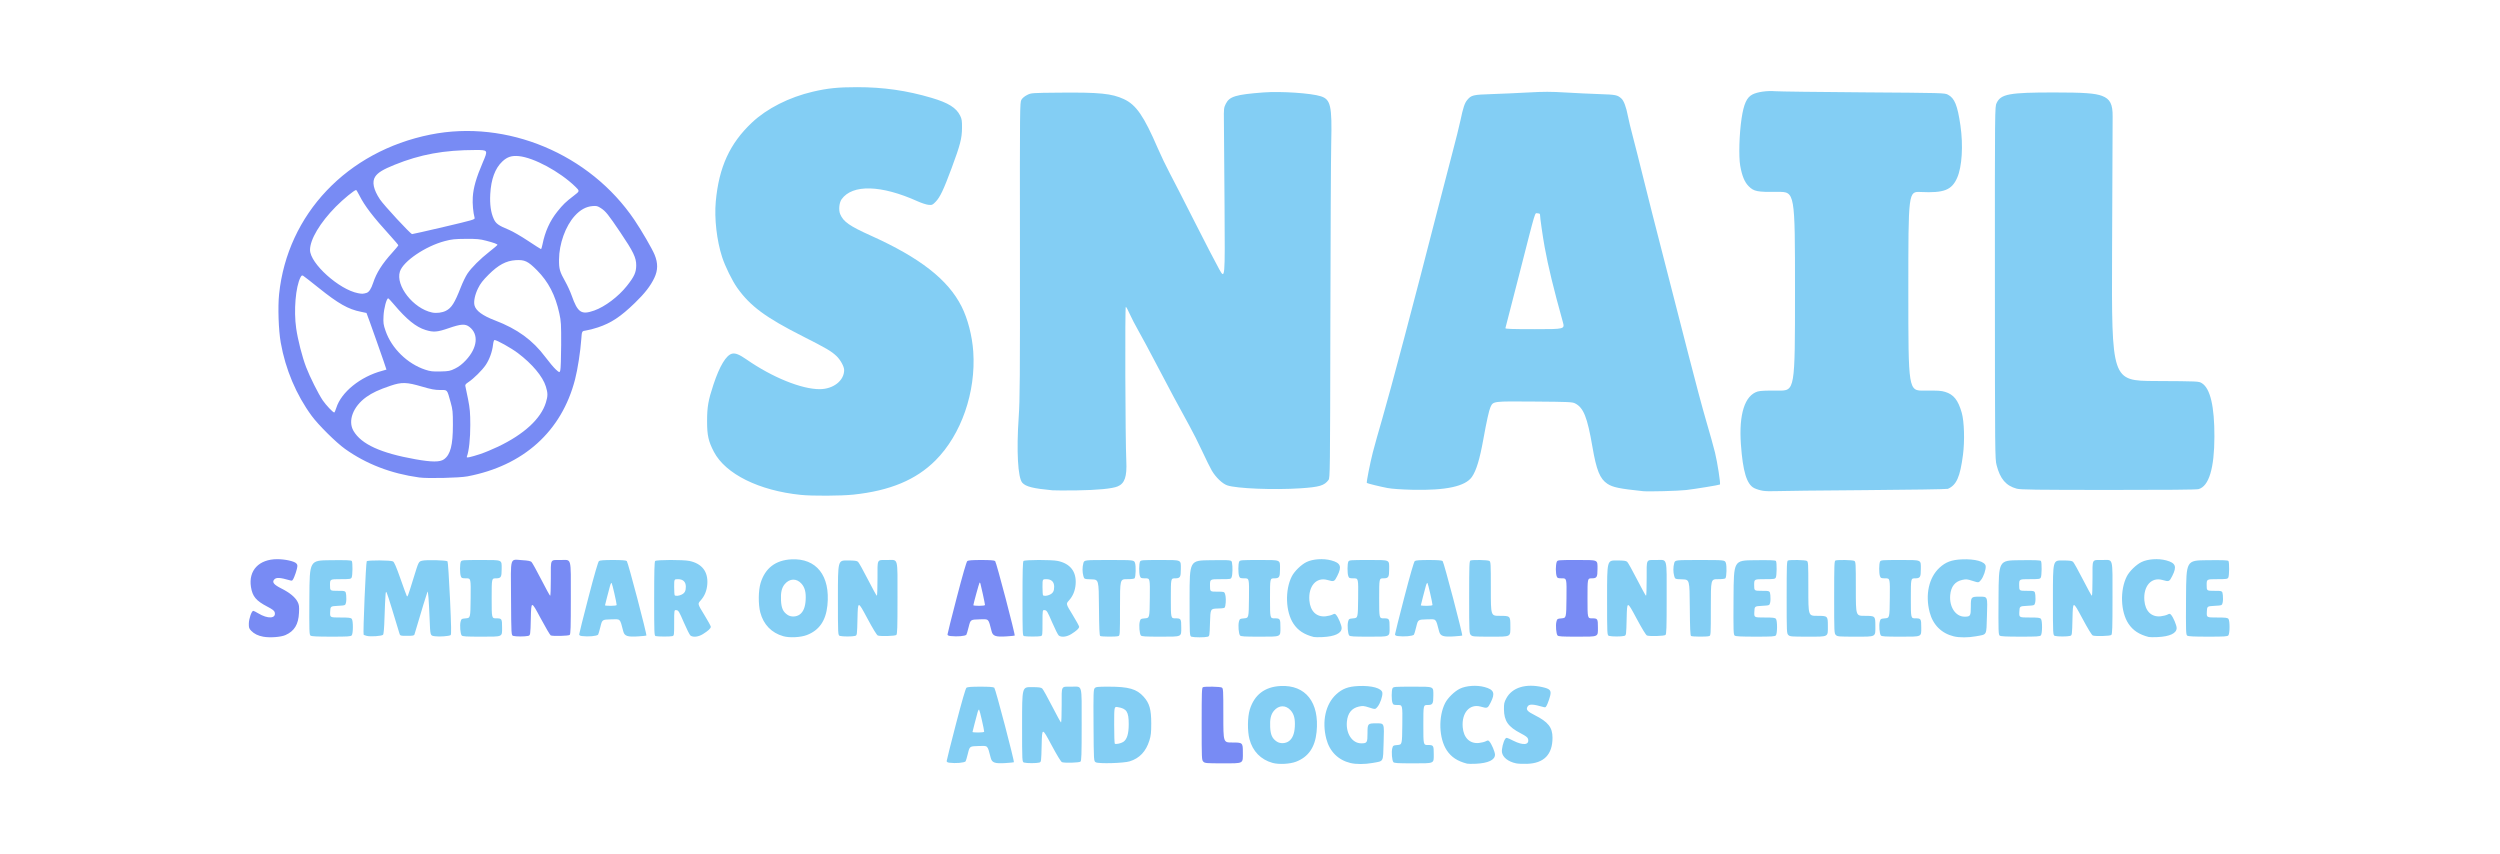 <?xml version="1.0" encoding="UTF-8" standalone="no"?>
<!-- Created with Inkscape (http://www.inkscape.org/) -->

<svg
   version="1.1"
   id="svg34"
   width="3200"
   height="1093.333"
   viewBox="0 0 3200 1093.333"
   sodipodi:docname="logo_snail_final"
   inkscape:version="1.2.2 (732a01da63, 2022-12-09, custom)"
   xmlns:inkscape="http://www.inkscape.org/namespaces/inkscape"
   xmlns:sodipodi="http://sodipodi.sourceforge.net/DTD/sodipodi-0.dtd"
   xmlns="http://www.w3.org/2000/svg"
   xmlns:svg="http://www.w3.org/2000/svg">
  <defs
     id="defs38" />
  <sodipodi:namedview
     id="namedview36"
     pagecolor="#ffffff"
     bordercolor="#000000"
     borderopacity="0.25"
     inkscape:showpageshadow="2"
     inkscape:pageopacity="0.0"
     inkscape:pagecheckerboard="0"
     inkscape:deskcolor="#d1d1d1"
     showgrid="false"
     inkscape:zoom="0.409375"
     inkscape:cx="1755.1145"
     inkscape:cy="416.48855"
     inkscape:window-width="1920"
     inkscape:window-height="1016"
     inkscape:window-x="0"
     inkscape:window-y="27"
     inkscape:window-maximized="1"
     inkscape:current-layer="g40" />
  <g
     inkscape:groupmode="layer"
     inkscape:label="Image"
     id="g40">
    <g
       id="g274">
      <path
         style="fill:#83cef4;stroke-width:1.067"
         d="m 1628.826,976.492 c -15.056,-4.222 -25.401,-14.874 -29.509,-30.385 -2.733,-10.32 -2.534,-28.262 0.421,-37.855 5.821,-18.899 19.096,-29.095 39.253,-30.149 32.254,-1.687 50.072,21.01 46.232,58.894 -1.993,19.661 -10.562,32.005 -26.394,38.018 -7.956,3.022 -22.025,3.714 -30.003,1.477 z m 21.09,-27.901 c 4.494,-3.356 6.939,-9.373 7.454,-18.346 0.569,-9.917 -0.966,-16.036 -5.245,-20.91 -6.302,-7.178 -15.225,-6.997 -21.48,0.436 -3.939,4.681 -5.357,10.845 -4.829,20.988 0.515,9.893 2.602,14.476 8.375,18.399 4.38,2.976 11.313,2.726 15.724,-0.567 z m 78.618,28.063 c -15.704,-3.824 -26.646,-14.765 -30.829,-30.825 -5.874,-22.553 -0.963,-44.626 12.709,-57.122 7.881,-7.203 15.283,-9.975 28.253,-10.582 17.203,-0.806 30.078,2.801 30.744,8.612 0.497,4.333 -2.778,13.866 -6.151,17.906 -2.9,3.474 -2.9,3.474 -10.613,0.994 -6.886,-2.214 -8.309,-2.346 -13.284,-1.233 -9.276,2.076 -14.363,8.498 -15.349,19.376 -1.384,15.258 6.878,27.687 18.404,27.687 7.417,0 7.983,-0.907 7.983,-12.8 0,-12.479 0.274,-12.8 10.926,-12.8 10.88,0 10.51,-0.95 9.696,24.892 -0.806,25.602 0.539,23.158 -14.222,25.844 -9.743,1.773 -21.108,1.794 -28.267,0.05 z m 149.333,0.826 c -12.349,-3.179 -20.216,-8.348 -26.003,-17.083 -10.078,-15.215 -11.017,-42.972 -2.048,-60.552 3.326,-6.52 11.907,-14.896 18.701,-18.256 8.072,-3.991 21.582,-4.913 31.733,-2.166 12.106,3.277 13.874,7.811 7.75,19.879 -3.808,7.504 -4.075,7.613 -12.708,5.177 -14.093,-3.978 -24.498,7.871 -23.025,26.222 1.104,13.754 9.16,21.577 20.891,20.286 3.131,-0.344 7.032,-1.319 8.671,-2.166 2.668,-1.38 3.151,-1.349 4.635,0.29 2.756,3.046 7.114,13.343 7.125,16.838 0.021,6.785 -8.681,10.922 -24.523,11.659 -4.987,0.232 -10.027,0.175 -11.2,-0.127 z m 62.685,-0.404 c -10.005,-2.122 -16.983,-7.575 -18.042,-14.101 -0.654,-4.032 1.752,-13.905 4.206,-17.259 1.42,-1.941 1.816,-1.848 10.404,2.45 12.721,6.367 20.707,5.399 18.781,-2.276 -0.514,-2.047 -2.796,-3.808 -9.357,-7.222 -16.196,-8.426 -21.326,-15.796 -21.489,-30.871 -0.077,-7.09 0.322,-8.925 3.029,-13.943 7.482,-13.872 24.751,-19.22 46.262,-14.327 9.691,2.204 11.469,4.157 9.913,10.889 -0.642,2.778 -2.169,7.385 -3.393,10.238 -1.929,4.495 -2.544,5.097 -4.612,4.507 -14.65,-4.178 -19.102,-4.272 -21.15,-0.446 -1.992,3.721 -0.021,5.973 9.35,10.684 17.246,8.671 22.747,15.66 22.747,28.899 0,21.483 -10.89,32.666 -32.533,33.407 -5.28,0.181 -11.632,-0.102 -14.115,-0.629 z M 1215.2,976.295 c -2.287,-0.284 -3.467,-1.011 -3.467,-2.136 0,-0.938 5.315,-22.148 11.812,-47.132 7.663,-29.469 12.418,-45.895 13.537,-46.759 1.206,-0.932 6.582,-1.333 17.851,-1.333 11.31,0 16.618,0.398 17.774,1.333 1.513,1.223 25.998,94.45 25.054,95.394 -0.207,0.207 -4.919,0.674 -10.471,1.039 -13.737,0.902 -17.507,-0.357 -19.084,-6.375 -4.465,-17.041 -3.161,-15.76 -15.703,-15.426 -11.324,0.302 -11.324,0.302 -13.591,9.624 -1.247,5.127 -2.573,9.628 -2.947,10.002 -1.876,1.876 -12.569,2.788 -20.765,1.771 z m 44.533,-39.752 c 0,-2.601 -5.647,-27.307 -6.434,-28.145 -0.483,-0.515 -1.421,1.165 -2.084,3.733 -0.664,2.568 -2.379,9.054 -3.811,14.413 -1.432,5.359 -2.604,10.039 -2.604,10.4 0,0.361 3.36,0.656 7.467,0.656 4.223,0 7.467,-0.459 7.467,-1.057 z m 51.2,39.57 c -2.667,-0.742 -2.667,-0.742 -2.667,-48.694 0,-47.952 0,-47.952 11.928,-47.916 9.601,0.029 12.306,0.382 13.867,1.811 1.067,0.976 6.739,11.15 12.606,22.608 5.867,11.459 11.027,20.844 11.467,20.856 0.44,0.012 0.8,-10.002 0.8,-22.253 0,-25.749 -1.162,-23.551 12.464,-23.577 14.441,-0.027 13.136,-4.831 13.136,48.362 0,39.427 -0.233,46.489 -1.568,47.597 -1.654,1.372 -19.764,1.917 -23.559,0.708 -1.341,-0.427 -6.217,-8.397 -13.807,-22.568 -11.733,-21.907 -11.733,-21.907 -12.267,0.209 -0.533,22.117 -0.533,22.117 -3.2,22.857 -3.447,0.957 -15.757,0.956 -19.2,-10e-4 z m 91.733,-0.354 c -2.667,-1.421 -2.667,-1.421 -2.945,-47.159 -0.252,-41.426 -0.111,-45.924 1.499,-47.702 1.577,-1.742 3.598,-1.963 17.949,-1.963 25.598,0 35.751,2.926 44.703,12.883 7.453,8.29 9.704,16.185 9.709,34.05 0,11.928 -0.405,15.704 -2.378,21.997 -4.409,14.064 -12.544,22.674 -25.176,26.644 -7.553,2.374 -39.522,3.297 -43.361,1.251 z m 35.033,-26.06 c 4.818,-3.105 7.068,-10.351 7.069,-22.764 0,-15.901 -2.596,-19.922 -14.102,-21.834 -4.533,-0.753 -4.533,-0.753 -4.533,22.629 0,12.86 0.352,23.735 0.783,24.166 1.097,1.097 7.788,-0.266 10.783,-2.196 z m 345.8,25.809 c -1.746,-2.104 -2.623,-13.018 -1.416,-17.64 0.937,-3.591 1.195,-3.754 6.779,-4.267 5.805,-0.533 5.805,-0.533 6.09,-25.867 0.286,-25.333 0.286,-25.333 -5.626,-25.333 -5.365,0 -6.009,-0.253 -6.953,-2.736 -1.376,-3.619 -1.333,-16.057 0.064,-18.667 1.042,-1.948 2.473,-2.063 25.562,-2.063 28.395,0 26.667,-0.76 26.667,11.733 0,10.349 -0.885,11.733 -7.504,11.733 -5.296,0 -5.296,0 -5.296,25.6 0,25.6 0,25.6 5.9,25.6 7.117,0 7.433,0.504 7.433,11.837 0,12.213 1.337,11.63 -26.667,11.63 -19.53,0 -23.968,-0.277 -25.034,-1.56 z M 1002.692,814.358 c -15.056,-4.222 -25.401,-14.874 -29.51,-30.385 -2.733,-10.32 -2.534,-28.262 0.421,-37.855 5.821,-18.899 19.096,-29.095 39.253,-30.149 32.254,-1.687 50.072,21.01 46.232,58.894 -1.993,19.661 -10.562,32.005 -26.394,38.018 -7.956,3.022 -22.025,3.714 -30.003,1.477 z m 21.09,-27.901 c 4.494,-3.356 6.939,-9.373 7.454,-18.346 0.569,-9.917 -0.966,-16.036 -5.245,-20.91 -6.302,-7.178 -15.225,-6.997 -21.479,0.436 -3.939,4.681 -5.357,10.845 -4.828,20.988 0.515,9.893 2.601,14.476 8.375,18.399 4.38,2.976 11.313,2.726 15.724,-0.567 z m 501.551,28.589 c -2.667,-0.742 -2.667,-0.742 -2.667,-49.227 0,-48.485 0,-48.485 26.796,-48.77 26.796,-0.285 26.796,-0.285 27.467,3.067 1.011,5.056 0.804,15.393 -0.37,18.482 -1.04,2.736 -1.041,2.736 -14.4,2.736 -13.36,0 -13.36,0 -13.36,8 0,8 0,8 9.093,8 8.779,0 9.129,0.094 10.133,2.736 1.179,3.103 1.361,10.329 0.381,15.224 -0.659,3.294 -0.659,3.294 -9.867,3.6 -9.208,0.306 -9.208,0.306 -9.741,17.86 -0.533,17.554 -0.533,17.554 -3.2,18.294 -3.451,0.958 -16.822,0.956 -20.267,-0.002 z m 156.267,0.3 c -12.349,-3.179 -20.216,-8.348 -26.003,-17.083 -10.078,-15.215 -11.017,-42.972 -2.048,-60.552 3.326,-6.52 11.907,-14.896 18.701,-18.256 8.072,-3.991 21.582,-4.913 31.733,-2.166 12.106,3.277 13.874,7.811 7.75,19.879 -3.808,7.504 -4.075,7.613 -12.708,5.177 -14.093,-3.978 -24.498,7.871 -23.025,26.222 1.104,13.754 9.16,21.577 20.891,20.286 3.131,-0.344 7.032,-1.319 8.671,-2.166 2.668,-1.38 3.151,-1.349 4.635,0.29 2.756,3.046 7.114,13.343 7.125,16.838 0.021,6.785 -8.681,10.922 -24.523,11.659 -4.987,0.232 -10.027,0.175 -11.2,-0.127 z m 819.2,-0.826 c -15.704,-3.824 -26.646,-14.765 -30.829,-30.825 -5.874,-22.553 -0.963,-44.626 12.709,-57.122 7.881,-7.203 15.283,-9.975 28.253,-10.582 17.203,-0.806 30.078,2.801 30.744,8.612 0.497,4.333 -2.778,13.866 -6.151,17.906 -2.9,3.474 -2.9,3.474 -10.613,0.994 -6.886,-2.214 -8.309,-2.346 -13.285,-1.233 -9.276,2.076 -14.363,8.498 -15.349,19.376 -1.384,15.258 6.878,27.687 18.404,27.687 7.417,0 7.983,-0.907 7.983,-12.8 0,-12.479 0.274,-12.8 10.926,-12.8 10.88,0 10.51,-0.95 9.696,24.892 -0.806,25.602 0.538,23.158 -14.222,25.844 -9.743,1.773 -21.108,1.794 -28.267,0.05 z m 249.6,0.826 c -12.349,-3.179 -20.216,-8.348 -26.003,-17.083 -10.078,-15.215 -11.017,-42.972 -2.048,-60.552 3.326,-6.52 11.907,-14.896 18.701,-18.256 8.072,-3.991 21.582,-4.913 31.733,-2.166 12.106,3.277 13.874,7.811 7.75,19.879 -3.808,7.504 -4.075,7.613 -12.708,5.177 -14.093,-3.978 -24.498,7.871 -23.025,26.222 1.104,13.754 9.16,21.577 20.891,20.286 3.131,-0.344 7.032,-1.319 8.671,-2.166 2.668,-1.38 3.151,-1.349 4.635,0.29 2.756,3.046 7.114,13.343 7.125,16.838 0.021,6.785 -8.681,10.922 -24.523,11.659 -4.987,0.232 -10.027,0.175 -11.2,-0.127 z M 397.524,813.6 c -1.672,-1.227 -1.795,-5.123 -1.537,-48.8 0.28,-47.467 0.28,-47.467 26.872,-47.752 20.563,-0.221 26.787,0.021 27.45,1.067 1.252,1.972 1.083,18.735 -0.213,21.156 -1.001,1.87 -2.347,2.063 -14.4,2.063 -13.296,0 -13.296,0 -13.296,7.467 0,7.467 0,7.467 10.057,7.467 10.057,0 10.057,0 10.672,5.6 0.339,3.08 0.235,7.28 -0.23,9.333 -0.846,3.733 -0.846,3.733 -10.406,4.267 -9.56,0.533 -9.56,0.533 -9.876,7.733 -0.315,7.2 -0.315,7.2 12.936,7.2 11.036,0 13.496,0.295 14.715,1.767 1.943,2.345 1.882,18.734 -0.078,21.096 -1.185,1.428 -4.974,1.67 -26.118,1.67 -18.105,0 -25.219,-0.357 -26.549,-1.333 z m 72.022,0.349 c -1.936,-0.496 -3.772,-1.153 -4.079,-1.46 -1.025,-1.025 2.857,-92.973 3.972,-94.084 1.575,-1.57 30.808,-1.388 33.592,0.209 1.618,0.928 4.216,6.929 9.465,21.866 3.979,11.323 7.622,21.307 8.095,22.187 1.091,2.03 1.195,1.758 9.06,-23.745 6.168,-20.001 6.168,-20.001 10.526,-21.184 5.092,-1.383 31.109,-0.747 32.654,0.798 0.558,0.558 1.974,21.851 3.146,47.318 1.655,35.956 1.844,46.481 0.846,47.098 -2.199,1.359 -14.225,2.245 -19.892,1.466 -6.417,-0.883 -6.118,0.071 -7.031,-22.418 -1,-24.622 -1.906,-36.045 -2.739,-34.514 -0.615,1.13 -7.687,24.333 -16.617,54.514 -0.469,1.586 -1.9,1.867 -9.506,1.867 -8.954,0 -8.954,0 -10.048,-4 -0.602,-2.2 -4.647,-15.52 -8.988,-29.6 -7.894,-25.6 -7.894,-25.6 -8.518,-18.667 -0.343,3.813 -0.916,16.533 -1.273,28.267 -0.435,14.323 -1.069,21.769 -1.927,22.66 -1.591,1.652 -15.984,2.638 -20.736,1.422 z m 121.421,-0.576 c -1.746,-2.104 -2.623,-13.018 -1.416,-17.64 0.937,-3.591 1.195,-3.754 6.779,-4.267 5.805,-0.533 5.805,-0.533 6.091,-25.867 0.286,-25.333 0.286,-25.333 -5.626,-25.333 -5.365,0 -6.009,-0.253 -6.953,-2.736 -1.376,-3.619 -1.333,-16.057 0.064,-18.667 1.042,-1.948 2.473,-2.063 25.563,-2.063 28.395,0 26.667,-0.76 26.667,11.733 0,10.349 -0.885,11.733 -7.504,11.733 -5.296,0 -5.296,0 -5.296,25.6 0,25.6 0,25.6 5.9,25.6 7.117,0 7.433,0.504 7.433,11.837 0,12.213 1.337,11.63 -26.667,11.63 -19.53,0 -23.968,-0.277 -25.034,-1.56 z M 744.8,814.162 c -2.287,-0.284 -3.467,-1.011 -3.467,-2.136 0,-0.938 5.315,-22.148 11.812,-47.132 7.663,-29.469 12.418,-45.895 13.537,-46.759 1.206,-0.932 6.582,-1.333 17.851,-1.333 11.31,0 16.618,0.398 17.774,1.333 1.513,1.223 25.998,94.45 25.054,95.394 -0.207,0.207 -4.919,0.674 -10.471,1.039 -13.737,0.902 -17.507,-0.357 -19.084,-6.375 -4.465,-17.041 -3.161,-15.76 -15.703,-15.426 -11.324,0.302 -11.324,0.302 -13.591,9.623 -1.247,5.127 -2.573,9.628 -2.947,10.002 -1.876,1.876 -12.57,2.788 -20.765,1.771 z m 44.533,-39.752 c 0,-2.601 -5.647,-27.307 -6.434,-28.145 -0.483,-0.515 -1.421,1.165 -2.085,3.733 -0.664,2.568 -2.379,9.054 -3.811,14.413 -1.432,5.359 -2.604,10.039 -2.604,10.4 0,0.361 3.36,0.656 7.467,0.656 4.223,0 7.467,-0.459 7.467,-1.057 z M 839.2,814.198 c -1.742,-0.455 -1.867,-3.631 -1.867,-47.663 0,-35.27 0.323,-47.498 1.28,-48.455 1.672,-1.672 35.842,-1.748 43.734,-0.098 16.135,3.375 24.153,13.707 23.012,29.652 -0.601,8.402 -3.449,15.34 -8.669,21.117 -3.816,4.224 -3.816,4.224 4.652,18.003 4.658,7.578 8.481,14.535 8.496,15.459 0.034,2.085 -3.19,5.104 -10.048,9.408 -5.746,3.606 -12.529,4.423 -15.95,1.921 -1.045,-0.764 -4.876,-8.324 -8.513,-16.8 -6.011,-14.008 -6.876,-15.441 -9.503,-15.748 -2.891,-0.337 -2.891,-0.337 -2.891,16.142 0,16.188 -0.042,16.491 -2.4,17.123 -2.716,0.728 -18.486,0.681 -21.333,-0.063 z m 33.355,-53.142 c 3.968,-2.052 5.312,-4.608 5.312,-10.101 0,-6.229 -3.556,-9.622 -10.085,-9.622 -4.848,0 -4.848,0 -4.848,9.956 0,5.476 0.32,10.276 0.711,10.667 1.226,1.226 5.666,0.778 8.91,-0.9 z M 1075.2,813.979 c -2.667,-0.742 -2.667,-0.742 -2.667,-48.694 0,-47.952 0,-47.952 11.928,-47.916 9.601,0.029 12.306,0.382 13.867,1.811 1.067,0.976 6.739,11.15 12.606,22.608 5.867,11.459 11.027,20.844 11.467,20.856 0.44,0.012 0.8,-10.002 0.8,-22.253 0,-25.749 -1.162,-23.551 12.464,-23.577 14.441,-0.027 13.136,-4.831 13.136,48.362 0,39.427 -0.233,46.489 -1.568,47.597 -1.654,1.372 -19.764,1.917 -23.558,0.708 -1.341,-0.427 -6.217,-8.397 -13.807,-22.568 -11.733,-21.907 -11.733,-21.907 -12.267,0.209 -0.533,22.117 -0.533,22.117 -3.2,22.857 -3.447,0.957 -15.757,0.956 -19.2,-10e-4 z m 235.467,0.219 c -1.742,-0.455 -1.867,-3.631 -1.867,-47.663 0,-35.27 0.323,-47.498 1.28,-48.455 1.672,-1.672 35.842,-1.748 43.734,-0.098 16.135,3.375 24.153,13.707 23.012,29.652 -0.601,8.402 -3.449,15.34 -8.669,21.117 -3.816,4.224 -3.816,4.224 4.652,18.003 4.658,7.578 8.481,14.535 8.496,15.459 0.034,2.085 -3.19,5.104 -10.048,9.408 -5.746,3.606 -12.529,4.423 -15.95,1.921 -1.045,-0.764 -4.876,-8.324 -8.513,-16.8 -6.011,-14.008 -6.876,-15.441 -9.503,-15.748 -2.891,-0.337 -2.891,-0.337 -2.891,16.142 0,16.188 -0.043,16.491 -2.4,17.123 -2.716,0.728 -18.486,0.681 -21.333,-0.063 z m 33.355,-53.142 c 3.968,-2.052 5.312,-4.608 5.312,-10.101 0,-6.229 -3.556,-9.622 -10.085,-9.622 -4.848,0 -4.848,0 -4.848,9.956 0,5.476 0.32,10.276 0.711,10.667 1.226,1.226 5.666,0.778 8.91,-0.9 z m 64.26,53.007 c -0.995,-0.632 -1.388,-9.603 -1.6,-36.517 -0.281,-35.679 -0.281,-35.679 -9.576,-35.987 -9.294,-0.308 -9.294,-0.308 -10.394,-4.267 -1.406,-5.061 -1.401,-11.406 0.012,-16.492 1.111,-4 1.111,-4 32.978,-4 31.867,0 31.867,0 33.149,3.884 1.289,3.905 0.954,17.095 -0.493,19.437 -0.464,0.75 -4.181,1.212 -9.753,1.212 -9.004,0 -9.004,0 -9.004,36.142 0,36.142 0,36.142 -2.4,36.785 -3.501,0.938 -21.373,0.784 -22.919,-0.198 z m 52.018,-0.69 c -1.746,-2.104 -2.623,-13.018 -1.416,-17.64 0.937,-3.591 1.195,-3.754 6.779,-4.267 5.805,-0.533 5.805,-0.533 6.09,-25.867 0.286,-25.333 0.286,-25.333 -5.626,-25.333 -5.365,0 -6.009,-0.253 -6.953,-2.736 -1.376,-3.619 -1.333,-16.057 0.064,-18.667 1.042,-1.948 2.473,-2.063 25.562,-2.063 28.395,0 26.667,-0.76 26.667,11.733 0,10.349 -0.885,11.733 -7.504,11.733 -5.296,0 -5.296,0 -5.296,25.6 0,25.6 0,25.6 5.9,25.6 7.117,0 7.433,0.504 7.433,11.837 0,12.213 1.337,11.63 -26.667,11.63 -19.53,0 -23.968,-0.277 -25.034,-1.56 z m 126.933,0 c -1.746,-2.104 -2.623,-13.018 -1.417,-17.64 0.937,-3.591 1.195,-3.754 6.779,-4.267 5.805,-0.533 5.805,-0.533 6.091,-25.867 0.286,-25.333 0.286,-25.333 -5.627,-25.333 -5.365,0 -6.009,-0.253 -6.953,-2.736 -1.376,-3.619 -1.333,-16.057 0.064,-18.667 1.042,-1.948 2.473,-2.063 25.562,-2.063 28.395,0 26.667,-0.76 26.667,11.733 0,10.349 -0.885,11.733 -7.504,11.733 -5.296,0 -5.296,0 -5.296,25.6 0,25.6 0,25.6 5.9,25.6 7.117,0 7.433,0.504 7.433,11.837 0,12.213 1.337,11.63 -26.667,11.63 -19.53,0 -23.968,-0.277 -25.034,-1.56 z m 139.733,0 c -1.746,-2.104 -2.623,-13.018 -1.416,-17.64 0.937,-3.591 1.195,-3.754 6.779,-4.267 5.805,-0.533 5.805,-0.533 6.091,-25.867 0.286,-25.333 0.286,-25.333 -5.626,-25.333 -5.365,0 -6.009,-0.253 -6.953,-2.736 -1.376,-3.619 -1.333,-16.057 0.064,-18.667 1.042,-1.948 2.473,-2.063 25.562,-2.063 28.395,0 26.667,-0.76 26.667,11.733 0,10.349 -0.885,11.733 -7.504,11.733 -5.296,0 -5.296,0 -5.296,25.6 0,25.6 0,25.6 5.9,25.6 7.117,0 7.433,0.504 7.433,11.837 0,12.213 1.337,11.63 -26.667,11.63 -19.53,0 -23.968,-0.277 -25.034,-1.56 z m 62.1,0.789 c -2.287,-0.284 -3.467,-1.011 -3.467,-2.136 0,-0.938 5.315,-22.148 11.812,-47.132 7.663,-29.469 12.418,-45.895 13.537,-46.759 1.206,-0.932 6.582,-1.333 17.851,-1.333 11.31,0 16.618,0.398 17.774,1.333 1.513,1.223 25.998,94.45 25.054,95.394 -0.207,0.207 -4.919,0.674 -10.471,1.039 -13.737,0.902 -17.507,-0.357 -19.084,-6.375 -4.465,-17.041 -3.161,-15.76 -15.703,-15.426 -11.324,0.302 -11.324,0.302 -13.591,9.623 -1.247,5.127 -2.573,9.628 -2.947,10.002 -1.876,1.876 -12.569,2.788 -20.765,1.771 z M 1833.6,774.409 c 0,-2.601 -5.647,-27.307 -6.434,-28.145 -0.483,-0.515 -1.421,1.165 -2.084,3.733 -0.664,2.568 -2.379,9.054 -3.811,14.413 -1.432,5.359 -2.604,10.039 -2.604,10.4 0,0.361 3.36,0.656 7.467,0.656 4.223,0 7.467,-0.459 7.467,-1.057 z m 49.067,38.391 c -2.068,-2.068 -2.133,-3.556 -2.133,-48.419 0,-41.223 0.185,-46.357 1.687,-46.933 2.823,-1.083 21.78,-0.722 23.983,0.457 1.975,1.057 2.063,2.588 2.063,35.733 0,34.629 0,34.629 11.069,34.629 13.775,0 13.893,0.108 13.923,12.64 0.035,14.843 1.523,14.027 -25.564,14.027 -21.474,0 -23.028,-0.133 -25.029,-2.133 z m 177.067,1.179 c -2.667,-0.742 -2.667,-0.742 -2.667,-48.694 0,-47.952 0,-47.952 11.928,-47.916 9.601,0.029 12.306,0.382 13.867,1.811 1.067,0.976 6.739,11.15 12.606,22.608 5.867,11.459 11.027,20.844 11.467,20.856 0.44,0.012 0.8,-10.002 0.8,-22.253 0,-25.749 -1.162,-23.551 12.464,-23.577 14.441,-0.027 13.136,-4.831 13.136,48.362 0,39.427 -0.233,46.489 -1.568,47.597 -1.654,1.372 -19.764,1.917 -23.559,0.708 -1.341,-0.427 -6.217,-8.397 -13.807,-22.568 -11.733,-21.907 -11.733,-21.907 -12.267,0.209 -0.533,22.117 -0.533,22.117 -3.2,22.857 -3.447,0.957 -15.757,0.956 -19.2,-10e-4 z m 104.815,0.084 c -0.995,-0.632 -1.388,-9.603 -1.6,-36.517 -0.281,-35.679 -0.281,-35.679 -9.576,-35.987 -9.294,-0.308 -9.294,-0.308 -10.394,-4.267 -1.405,-5.061 -1.401,-11.406 0.012,-16.492 1.111,-4 1.111,-4 32.978,-4 31.867,0 31.867,0 33.149,3.884 1.289,3.905 0.954,17.095 -0.493,19.437 -0.464,0.75 -4.181,1.212 -9.753,1.212 -9.004,0 -9.004,0 -9.004,36.142 0,36.142 0,36.142 -2.4,36.785 -3.501,0.938 -21.373,0.784 -22.919,-0.198 z m 55.909,-0.463 c -1.672,-1.227 -1.795,-5.123 -1.537,-48.8 0.28,-47.467 0.28,-47.467 26.872,-47.752 20.563,-0.221 26.787,0.021 27.45,1.067 1.252,1.972 1.083,18.735 -0.213,21.156 -1.001,1.87 -2.346,2.063 -14.4,2.063 -13.296,2e-5 -13.296,2e-5 -13.296,7.467 0,7.467 0,7.467 10.057,7.467 10.057,0 10.057,0 10.672,5.6 0.339,3.08 0.235,7.28 -0.23,9.333 -0.846,3.733 -0.846,3.733 -10.406,4.267 -9.56,0.533 -9.56,0.533 -9.876,7.733 -0.316,7.2 -0.316,7.2 12.936,7.2 11.036,0 13.496,0.295 14.715,1.767 1.943,2.345 1.882,18.734 -0.078,21.096 -1.185,1.428 -4.974,1.67 -26.118,1.67 -18.105,0 -25.219,-0.357 -26.549,-1.333 z m 68.61,-0.8 c -2.068,-2.068 -2.133,-3.556 -2.133,-48.419 0,-41.223 0.185,-46.357 1.687,-46.933 2.823,-1.083 21.78,-0.722 23.983,0.457 1.975,1.057 2.063,2.588 2.063,35.733 0,34.629 0,34.629 11.069,34.629 13.775,0 13.893,0.108 13.923,12.64 0.035,14.843 1.523,14.027 -25.564,14.027 -21.474,0 -23.028,-0.133 -25.029,-2.133 z m 60.8,0 c -2.068,-2.068 -2.133,-3.556 -2.133,-48.419 0,-41.223 0.185,-46.357 1.687,-46.933 2.823,-1.083 21.78,-0.722 23.983,0.457 1.975,1.057 2.063,2.588 2.063,35.733 0,34.629 0,34.629 11.069,34.629 13.775,0 13.893,0.108 13.923,12.64 0.035,14.843 1.523,14.027 -25.564,14.027 -21.474,0 -23.028,-0.133 -25.029,-2.133 z m 57.633,0.573 c -1.746,-2.104 -2.623,-13.018 -1.416,-17.64 0.937,-3.591 1.195,-3.754 6.779,-4.267 5.805,-0.533 5.805,-0.533 6.09,-25.867 0.286,-25.333 0.286,-25.333 -5.626,-25.333 -5.365,0 -6.009,-0.253 -6.953,-2.736 -1.376,-3.619 -1.333,-16.057 0.064,-18.667 1.042,-1.948 2.473,-2.063 25.562,-2.063 28.395,0 26.667,-0.76 26.667,11.733 0,10.349 -0.885,11.733 -7.504,11.733 -5.296,0 -5.296,0 -5.296,25.6 0,25.6 0,25.6 5.9,25.6 7.117,0 7.433,0.504 7.433,11.837 0,12.213 1.337,11.63 -26.667,11.63 -19.53,0 -23.968,-0.277 -25.034,-1.56 z m 152.157,0.227 c -1.672,-1.227 -1.795,-5.123 -1.537,-48.8 0.28,-47.467 0.28,-47.467 26.872,-47.752 20.563,-0.221 26.787,0.021 27.45,1.067 1.252,1.972 1.083,18.735 -0.213,21.156 -1.001,1.87 -2.346,2.063 -14.4,2.063 -13.296,0 -13.296,0 -13.296,7.467 0,7.467 0,7.467 10.057,7.467 10.057,0 10.057,0 10.672,5.6 0.339,3.08 0.235,7.28 -0.23,9.333 -0.846,3.733 -0.846,3.733 -10.406,4.267 -9.56,0.533 -9.56,0.533 -9.876,7.733 -0.316,7.2 -0.316,7.2 12.936,7.2 11.036,0 13.496,0.295 14.715,1.767 1.943,2.345 1.882,18.734 -0.078,21.096 -1.185,1.428 -4.974,1.67 -26.118,1.67 -18.105,0 -25.219,-0.357 -26.549,-1.333 z m 70.743,0.379 c -2.667,-0.742 -2.667,-0.742 -2.667,-48.694 0,-47.952 0,-47.952 11.928,-47.916 9.601,0.029 12.306,0.382 13.867,1.811 1.067,0.976 6.739,11.15 12.606,22.608 5.867,11.459 11.027,20.844 11.467,20.856 0.44,0.012 0.8,-10.002 0.8,-22.253 0,-25.749 -1.162,-23.551 12.464,-23.577 14.441,-0.027 13.136,-4.831 13.136,48.362 0,39.427 -0.233,46.489 -1.568,47.597 -1.654,1.372 -19.764,1.917 -23.558,0.708 -1.341,-0.427 -6.217,-8.397 -13.807,-22.568 -11.733,-21.907 -11.733,-21.907 -12.267,0.209 -0.533,22.117 -0.533,22.117 -3.2,22.857 -3.447,0.957 -15.757,0.956 -19.2,-10e-4 z m 169.257,-0.379 c -1.672,-1.227 -1.795,-5.123 -1.537,-48.8 0.28,-47.467 0.28,-47.467 26.872,-47.752 20.563,-0.221 26.787,0.021 27.45,1.067 1.252,1.972 1.083,18.735 -0.213,21.156 -1.001,1.87 -2.346,2.063 -14.4,2.063 -13.296,0 -13.296,0 -13.296,7.467 0,7.467 0,7.467 10.057,7.467 10.057,0 10.057,0 10.672,5.6 0.339,3.08 0.235,7.28 -0.23,9.333 -0.846,3.733 -0.846,3.733 -10.406,4.267 -9.56,0.533 -9.56,0.533 -9.876,7.733 -0.316,7.2 -0.316,7.2 12.936,7.2 11.036,0 13.496,0.295 14.715,1.767 1.943,2.345 1.882,18.734 -0.078,21.096 -1.185,1.428 -4.974,1.67 -26.118,1.67 -18.105,0 -25.219,-0.357 -26.549,-1.333 z M 1025.067,633.462 c -53.444,-5.433 -96.397,-26.701 -111.249,-55.085 -7.038,-13.451 -8.751,-21.12 -8.75,-39.176 9.6e-4,-18.324 1.48,-26.837 8.152,-46.933 7.88,-23.733 16.247,-37.654 23.766,-39.542 4.26,-1.069 9.314,0.952 18.748,7.5 32.774,22.746 70.107,37.908 93.339,37.908 17.528,0 31.468,-10.876 31.445,-24.533 -0.011,-4.374 -4.748,-13.03 -9.725,-17.759 -6.682,-6.348 -13.093,-10.111 -43.059,-25.274 -47.739,-24.158 -67.342,-38.631 -84.019,-62.034 -6.371,-8.94 -15.578,-27.675 -19.396,-39.467 -6.883,-21.256 -10.1,-49.431 -8.121,-71.117 4.014,-43.988 17.917,-74.331 46.312,-101.075 19.152,-18.039 47.555,-32.431 78.024,-39.537 18.896,-4.407 32.296,-5.774 56.533,-5.769 33.759,0.007 63.678,4.306 95.428,13.71 21.42,6.344 31.512,12.644 36.509,22.789 2.101,4.266 2.449,6.564 2.371,15.666 -0.115,13.474 -2.243,21.694 -13.396,51.733 -10.226,27.544 -14.713,36.975 -20.362,42.796 -4.002,4.124 -4.552,4.358 -9.204,3.91 -2.721,-0.262 -8.927,-2.274 -13.791,-4.47 -46.612,-21.052 -83.551,-22.063 -97.362,-2.666 -3.141,4.412 -4.027,13.819 -1.8,19.132 4.016,9.585 11.973,15.162 38.959,27.309 63.307,28.494 99.005,56.358 116.422,90.874 7.891,15.636 13.556,37.561 14.93,57.783 3.527,51.883 -15.353,106.189 -48.406,139.23 -24.901,24.892 -58.22,38.777 -104.954,43.737 -15.8,1.677 -52.47,1.874 -67.346,0.362 z m 1077.867,-4.777 c -30.018,-3.152 -38.669,-4.948 -45.445,-9.432 -9.617,-6.364 -14.039,-17.296 -19.219,-47.512 -6.467,-37.722 -11.334,-49.904 -22.137,-55.401 -3.551,-1.807 -7.769,-1.998 -51.866,-2.343 -53.715,-0.421 -52.856,-0.528 -56.444,7.034 -1.801,3.796 -4.979,18.121 -9.119,41.104 -4.633,25.725 -9.012,40.172 -14.635,48.286 -8.394,12.112 -33.214,17.498 -75.984,16.488 -14.382,-0.34 -26.416,-1.185 -32.075,-2.254 -9.045,-1.708 -25.792,-5.813 -26.465,-6.487 -0.7,-0.7 4.127,-25.283 7.696,-39.197 2,-7.793 7.491,-27.37 12.204,-43.503 10.517,-36.004 41.588,-153.331 69.912,-264 6.757,-26.4 15.672,-60.72 19.811,-76.267 4.139,-15.547 8.733,-34.027 10.208,-41.067 3.439,-16.413 5.375,-22.235 8.715,-26.205 5.224,-6.208 7.39,-6.728 31.243,-7.493 12.027,-0.386 33.017,-1.321 46.646,-2.077 20.349,-1.129 28.931,-1.125 48,0.027 12.771,0.771 32.341,1.698 43.488,2.06 20.843,0.676 22.903,1.098 27.989,5.73 3.08,2.805 6.105,10.966 8.234,22.216 0.931,4.918 3.807,16.862 6.392,26.542 2.585,9.68 8.772,34.16 13.749,54.4 4.977,20.24 16.5,65.6 25.608,100.8 9.107,35.2 23.339,90.64 31.626,123.2 8.287,32.56 18.623,71.2 22.969,85.867 4.346,14.667 9.366,32.667 11.155,40 3.105,12.731 7.327,39.977 6.345,40.953 -0.665,0.661 -31.721,5.749 -43.133,7.066 -10.336,1.193 -48.466,2.2 -55.467,1.465 z M 2000.4,412 c -11.801,-42.393 -18.735,-70.96 -23.255,-95.803 -2.478,-13.621 -5.945,-37.871 -5.945,-41.585 0,-0.998 -1.107,-1.545 -3.124,-1.545 -3.804,0 -1.33,-8.254 -23.502,78.4 -9.457,36.96 -17.4,67.8 -17.651,68.533 -0.36,1.05 7.664,1.333 37.809,1.333 38.266,0 38.266,0 35.667,-9.333 z m 256.133,216.2 c -3.52,-0.544 -8.56,-2.096 -11.2,-3.45 -9.556,-4.9 -14.511,-21.254 -16.981,-56.052 -2.732,-38.487 4.927,-62.564 21.501,-67.587 3.2,-0.97 10.948,-1.31 26.147,-1.146 21.6,0.232 21.6,0.232 21.6,-127.175 0,-127.407 0,-127.407 -22.133,-127.165 -26.276,0.287 -30.421,-0.522 -37.159,-7.261 -5.226,-5.226 -8.511,-13.155 -10.812,-26.097 -2.101,-11.82 -1.269,-40.846 1.742,-60.8 2.794,-18.517 6.603,-26.86 13.962,-30.586 6.466,-3.274 18.603,-4.986 29.22,-4.123 4.756,0.387 55.447,1.034 112.647,1.439 102.683,0.727 104.054,0.764 108.267,2.965 8.566,4.474 12.257,13.549 16.012,39.372 3.743,25.742 2.041,53.044 -4.179,67.059 -6.992,15.754 -16.756,19.554 -46.659,18.162 -15.84,-0.738 -15.84,-0.738 -15.84,126.872 0,127.61 0,127.61 20.533,127.358 17.162,-0.21 21.54,0.059 26.662,1.643 10.877,3.364 16.467,10.381 21.143,26.544 3.226,11.152 3.968,36.209 1.604,54.151 -3.732,28.317 -8.258,38.501 -19.275,43.371 -1.173,0.519 -48.933,1.272 -106.133,1.673 -57.2,0.402 -108.56,0.976 -114.133,1.276 -5.573,0.3 -13.013,0.101 -16.533,-0.443 z M 1347.2,627.59 c -24.591,-2.281 -34.114,-4.66 -38.626,-9.649 -5.714,-6.318 -7.612,-40.72 -4.638,-84.075 1.538,-22.421 1.735,-49.003 1.588,-214.093 -0.163,-182.724 -0.107,-188.6 1.839,-192 1.226,-2.144 4.072,-4.543 7.322,-6.174 5.311,-2.664 5.345,-2.667 41.582,-3.009 51.108,-0.482 66.888,1.108 82.325,8.292 15.71,7.311 25.499,21.515 43.409,62.983 3.927,9.093 10.723,23.253 15.102,31.467 4.379,8.213 18.757,36.293 31.951,62.4 13.194,26.107 27.367,53.467 31.495,60.8 7.505,13.333 7.505,13.333 6.882,-80 -0.343,-51.333 -0.715,-100.773 -0.827,-109.867 -0.193,-15.712 -0.072,-16.798 2.463,-21.867 4.668,-9.336 12.773,-11.778 48,-14.466 22.39,-1.708 61.296,0.894 73.694,4.93 12.511,4.072 14.339,12.333 13.21,59.67 -0.406,17.013 -0.901,120.426 -1.101,229.807 -0.352,193.125 -0.421,198.952 -2.381,201.6 -5.366,7.248 -11.53,9.083 -35.956,10.7 -33.983,2.251 -81.898,0.314 -93.717,-3.788 -6.17,-2.141 -14.489,-10.093 -19.657,-18.789 -1.929,-3.246 -7.495,-14.488 -12.369,-24.982 -4.874,-10.495 -12.224,-25.081 -16.334,-32.415 -9.761,-17.418 -28.901,-53.158 -44.558,-83.2 -6.879,-13.2 -16.094,-30.321 -20.477,-38.047 -4.383,-7.726 -9.601,-17.801 -11.595,-22.389 -1.994,-4.588 -4.152,-8.517 -4.795,-8.731 -1.2,-0.4 -0.652,170.497 0.634,197.483 0.952,19.976 -2.01,28.642 -11.083,32.433 -6.889,2.878 -25.842,4.71 -52.449,5.068 -14.373,0.194 -28.293,0.152 -30.933,-0.093 z m 1234.22,-2.085 c -13.722,-3.689 -21.273,-12.513 -25.777,-30.125 -2.045,-7.994 -2.094,-13.296 -2.173,-233.493 -0.081,-225.313 -0.081,-225.313 2.21,-230.046 5.576,-11.519 16.164,-13.473 73.12,-13.491 38.527,-0.012 52.737,0.991 61.738,4.358 10.398,3.89 13.822,10.58 13.628,26.623 -0.06,4.987 -0.384,83.09 -0.718,173.564 -0.609,164.497 -0.609,164.497 55.172,164.8 55.781,0.303 55.781,0.303 59.79,2.796 10.756,6.688 16.13,29.624 16.036,68.441 -0.098,40.598 -7.013,63.45 -20.316,67.145 -2.658,0.738 -41.336,1.088 -115.463,1.046 -94.112,-0.054 -112.367,-0.306 -117.246,-1.618 z"
         id="path278" />
      <path
         style="fill:#788bf4;stroke-width:1.067"
         d="m 1540.267,974.933 c -2.068,-2.068 -2.133,-3.556 -2.133,-48.419 0,-41.223 0.185,-46.357 1.687,-46.933 2.823,-1.083 21.78,-0.722 23.983,0.457 1.975,1.057 2.063,2.588 2.063,35.733 0,34.629 0,34.629 11.069,34.629 13.775,0 13.893,0.108 13.923,12.64 0.035,14.843 1.523,14.027 -25.564,14.027 -21.474,0 -23.028,-0.133 -25.029,-2.133 z M 336.916,814.98 c -6.6,-1.204 -11.682,-3.719 -15.43,-7.637 -2.705,-2.828 -3.072,-3.976 -2.975,-9.311 0.114,-6.248 3.598,-16.165 5.68,-16.165 0.611,0 3.398,1.395 6.193,3.099 12.406,7.565 23.297,6.945 21.251,-1.21 -0.513,-2.044 -2.787,-3.803 -9.284,-7.184 -14.604,-7.598 -19.192,-13.08 -21.125,-25.244 -3.369,-21.197 10.259,-35.595 33.69,-35.595 9.914,0 21.858,2.653 24.352,5.409 1.639,1.811 1.735,2.761 0.723,7.14 -0.642,2.778 -2.169,7.385 -3.393,10.238 -1.929,4.495 -2.544,5.097 -4.612,4.507 -14.072,-4.014 -18.503,-4.233 -21.148,-1.046 -2.78,3.35 -0.188,6.489 9.294,11.257 10.787,5.423 17.752,11.18 20.831,17.216 1.884,3.693 2.141,5.747 1.751,14.003 -0.7,14.816 -5.925,23.388 -17.332,28.432 -5.923,2.619 -19.928,3.648 -28.466,2.09 z m 320.151,-1 c -2.667,-0.742 -2.667,-0.742 -2.944,-48.404 -0.32,-55.02 -2.014,-49.475 14.82,-48.516 6.605,0.377 10.094,1.062 11.362,2.231 1.006,0.928 6.63,11.058 12.496,22.511 5.867,11.453 11.027,20.833 11.467,20.844 0.44,0.011 0.8,-10.003 0.8,-22.255 0,-25.749 -1.162,-23.551 12.464,-23.577 14.441,-0.027 13.136,-4.831 13.136,48.362 0,38.57 -0.251,46.504 -1.506,47.546 -1.534,1.274 -21.188,1.789 -24.168,0.634 -0.839,-0.325 -6.805,-10.462 -13.259,-22.526 C 680,768.895 680,768.895 679.467,791.105 c -0.533,22.21 -0.533,22.21 -3.733,22.893 -4.284,0.914 -15.351,0.903 -18.667,-0.019 z m 559.733,0.177 c -2.766,-0.289 -4,-0.941 -4,-2.111 0,-0.931 5.322,-22.142 11.827,-47.136 7.581,-29.13 12.441,-45.921 13.537,-46.776 1.196,-0.932 6.559,-1.333 17.836,-1.333 11.311,0 16.617,0.398 17.773,1.333 1.493,1.209 25.969,94.48 25.038,95.412 -0.197,0.197 -4.901,0.656 -10.453,1.021 -13.747,0.903 -17.515,-0.357 -19.061,-6.375 -4.373,-17.023 -3.091,-15.761 -15.671,-15.426 -11.361,0.302 -11.361,0.302 -13.724,9.711 -1.3,5.175 -2.63,9.676 -2.956,10.002 -1.788,1.789 -11.421,2.591 -20.145,1.679 z m 44,-39.774 c 0,-1.393 -5.188,-25.637 -5.907,-27.601 -0.299,-0.817 -0.792,-1.238 -1.096,-0.934 -0.546,0.547 -7.89,27.278 -7.917,28.82 -0.011,0.44 3.346,0.8 7.453,0.8 4.35,0 7.467,-0.453 7.467,-1.085 z m 732.833,38.991 c -1.746,-2.104 -2.623,-13.018 -1.417,-17.64 0.937,-3.591 1.195,-3.754 6.779,-4.267 5.805,-0.533 5.805,-0.533 6.091,-25.867 0.286,-25.333 0.286,-25.333 -5.627,-25.333 -5.365,0 -6.009,-0.253 -6.953,-2.736 -0.572,-1.505 -1.04,-5.554 -1.04,-8.997 0,-3.444 0.468,-7.492 1.04,-8.997 1.04,-2.736 1.04,-2.736 25.562,-2.736 28.468,0 26.731,-0.762 26.731,11.733 0,10.349 -0.885,11.733 -7.504,11.733 -5.296,0 -5.296,0 -5.296,25.6 0,25.6 0,25.6 5.9,25.6 7.117,0 7.433,0.504 7.433,11.837 0,12.213 1.337,11.63 -26.667,11.63 -19.53,0 -23.968,-0.277 -25.034,-1.56 z M 536.579,611.167 C 500.437,606.165 468.805,593.976 441.6,574.57 c -11.484,-8.193 -33.98,-30.493 -42.626,-42.256 -19.821,-26.966 -33.61,-59.626 -39.652,-93.914 -2.794,-15.856 -3.79,-45.56 -2.077,-61.947 10.697,-102.336 86.975,-182.746 193.688,-204.182 97.9,-19.665 204.018,24.736 261.116,109.254 9.233,13.667 22.726,36.921 25.851,44.553 4.405,10.757 4.307,19.781 -0.321,29.552 -4.93,10.409 -12.251,19.836 -24.969,32.148 -18.243,17.661 -30.278,25.627 -47.277,31.295 -5.28,1.76 -12.067,3.524 -15.082,3.919 -5.482,0.718 -5.482,0.718 -6.201,10.996 -1.118,15.989 -4.608,38.53 -8.008,51.716 -17.137,66.465 -66.02,110.468 -137.798,124.042 -10.426,1.972 -50.944,2.906 -61.666,1.422 z m 31.718,-23.261 c 8.248,-5.883 11.409,-18.049 11.409,-43.906 -4.6e-4,-16.947 -0.261,-19.6 -2.833,-28.8 -4.831,-17.282 -3.748,-16 -13.517,-16 -6.737,0 -11.407,-0.875 -23.226,-4.352 -19.684,-5.791 -25.952,-5.955 -40.394,-1.057 -14.803,5.02 -23.281,8.973 -30.852,14.388 -16.996,12.154 -23.939,30.566 -16.376,43.431 9.992,16.997 34.774,28.333 79.227,36.24 21.059,3.746 31.368,3.762 36.563,0.057 z m 46.459,-6.738 c 5.378,-1.779 15.634,-6.031 22.79,-9.448 33.302,-15.901 54.768,-35.685 61.159,-56.366 2.632,-8.517 2.628,-12.07 -0.022,-20.652 -3.958,-12.814 -17.56,-29.03 -35.968,-42.879 -8.481,-6.381 -26.827,-16.623 -29.776,-16.623 -0.648,0 -1.494,2.76 -1.881,6.133 -1.022,8.926 -4.518,18.615 -9.302,25.778 -4.482,6.711 -15.458,17.561 -22.442,22.183 -3.325,2.2 -4.128,3.307 -3.648,5.03 0.338,1.215 1.883,8.689 3.434,16.609 2.374,12.125 2.826,17.349 2.862,33.067 0.04,17.177 -1.693,33.354 -4.3,40.148 -0.579,1.509 -0.115,1.649 3.321,1.005 2.197,-0.412 8.394,-2.205 13.772,-3.984 z M 430.484,522.015 c 6.323,-20.101 30.811,-39.884 58.583,-47.326 2.933,-0.786 5.449,-1.508 5.59,-1.605 0.288,-0.197 -25.117,-72.234 -25.568,-72.501 -0.159,-0.094 -3.408,-0.782 -7.222,-1.529 C 445.871,395.921 433.039,388.653 408,368.543 c -9.973,-8.01 -18.957,-15.017 -19.963,-15.571 -1.449,-0.798 -2.155,-0.38 -3.39,2.01 -6.234,12.055 -8.816,42.549 -5.529,65.285 2.148,14.859 7.697,36.561 12.693,49.644 4.688,12.278 15.74,34.359 21.28,42.517 4.105,6.045 13.12,15.573 14.735,15.573 0.427,0 1.624,-2.693 2.659,-5.985 z m 287.799,-80.415 c 0.092,-26.883 -0.105,-30.269 -2.355,-40.533 -5.117,-23.337 -13.915,-40.345 -28.461,-55.017 -11.717,-11.819 -15.864,-13.779 -27.565,-13.028 -12.09,0.776 -22.017,6.089 -34.385,18.403 -7.459,7.426 -10.589,11.48 -13.624,17.642 -3.997,8.115 -5.803,16.757 -4.548,21.758 1.741,6.935 10.294,13.217 26.32,19.333 28.455,10.859 48.143,25.166 64.246,46.688 4.919,6.575 11.037,13.838 13.594,16.142 4.65,4.188 4.65,4.188 5.664,1.067 0.557,-1.717 1.059,-16.321 1.114,-32.455 z m -135.704,30.121 c 4.919,-2.422 9.091,-5.643 13.728,-10.6 14.923,-15.952 16.744,-33.389 4.466,-42.75 -5.358,-4.085 -10.721,-3.74 -26.482,1.703 -14.679,5.07 -19.417,5.442 -29.538,2.316 -12.289,-3.796 -24.223,-13.444 -40.558,-32.79 -3.591,-4.253 -6.87,-7.733 -7.286,-7.733 -2.116,0 -5.537,12.831 -5.993,22.48 -0.437,9.241 -0.184,11.081 2.658,19.326 7.648,22.189 27.892,41.97 50.667,49.509 6.623,2.192 9.48,2.528 19.514,2.293 10.83,-0.253 12.312,-0.549 18.823,-3.754 z m -11.804,-73.909 c 7.211,-3.679 11.211,-9.997 19.058,-30.109 2.467,-6.323 6.272,-14.153 8.454,-17.4 5.291,-7.87 16.265,-18.809 28.453,-28.359 5.483,-4.296 9.989,-8.094 10.014,-8.44 0.078,-1.07 -4.443,-2.751 -14.396,-5.352 -8.16,-2.132 -11.978,-2.484 -26.092,-2.4 -14.23,0.085 -18.009,0.488 -27.124,2.893 -24.572,6.484 -52.897,25.688 -57.223,38.797 -5.96,18.059 17.08,47.495 41.147,52.569 5.586,1.178 12.857,0.274 17.707,-2.2 z m 189.853,-0.338 c 13.691,-4.833 30.848,-17.767 41.748,-31.471 9.467,-11.903 11.928,-17.3 11.981,-26.27 0.058,-9.877 -3.564,-17.423 -20.227,-42.133 -15.649,-23.207 -18.866,-27.22 -24.984,-31.164 -4.292,-2.767 -5.59,-3.084 -10.811,-2.643 -8.296,0.701 -15.633,4.761 -22.681,12.549 -11.835,13.078 -19.992,35.75 -20.119,55.924 -0.077,12.178 0.865,15.451 8.209,28.509 2.666,4.742 6.254,12.603 7.971,17.47 7.768,22.007 12.371,25.069 28.915,19.229 z M 469.039,374.955 c 3.222,-0.925 6.062,-5.183 8.587,-12.876 4.233,-12.894 11.539,-24.437 24.525,-38.75 4.243,-4.677 7.707,-8.899 7.697,-9.383 -0.01,-0.484 -4.602,-5.92 -10.205,-12.08 -22.483,-24.719 -32.848,-38.268 -39.777,-52 -1.85,-3.667 -3.656,-6.667 -4.013,-6.667 -2.229,0 -16.478,11.688 -25.987,21.316 -20.223,20.478 -33.1,42.104 -33.037,55.484 0.081,17.24 37.333,50.723 61.53,55.304 5.104,0.966 6.226,0.93 10.68,-0.349 z m 225.354,-62.155 c 3.209,-16.259 9.484,-30.118 19.01,-41.989 7.352,-9.162 10.729,-12.414 21.179,-20.4 7.649,-5.845 7.649,-5.845 1.6,-11.7 C 716.398,219.563 683.139,201.649 664,199.832 c -9.065,-0.861 -14.705,0.971 -20.935,6.798 -9.333,8.73 -14.534,22.771 -15.552,41.983 -0.691,13.038 0.781,23.495 4.44,31.546 2.791,6.141 6.074,8.487 19.78,14.137 4.4,1.814 15.2,8.066 24,13.893 8.8,5.828 16.326,10.629 16.724,10.671 0.398,0.041 1.269,-2.685 1.935,-6.058 z M 568.318,290.415 c 37.176,-8.735 39.746,-9.488 39.199,-11.481 -1.898,-6.912 -2.904,-18.282 -2.361,-26.667 0.794,-12.24 4.412,-24.755 12.876,-44.533 6.733,-15.733 6.733,-15.733 -9.382,-15.724 -40.308,0.023 -70.564,5.556 -103.711,18.968 -14.71,5.951 -21.154,9.892 -24.643,15.07 -4.402,6.533 -2.331,16.59 5.998,29.12 4.984,7.498 39.004,44.251 41.175,44.482 0.587,0.062 18.97,-4.093 40.851,-9.235 z"
         id="path276" />
    </g>
  </g>
</svg>
